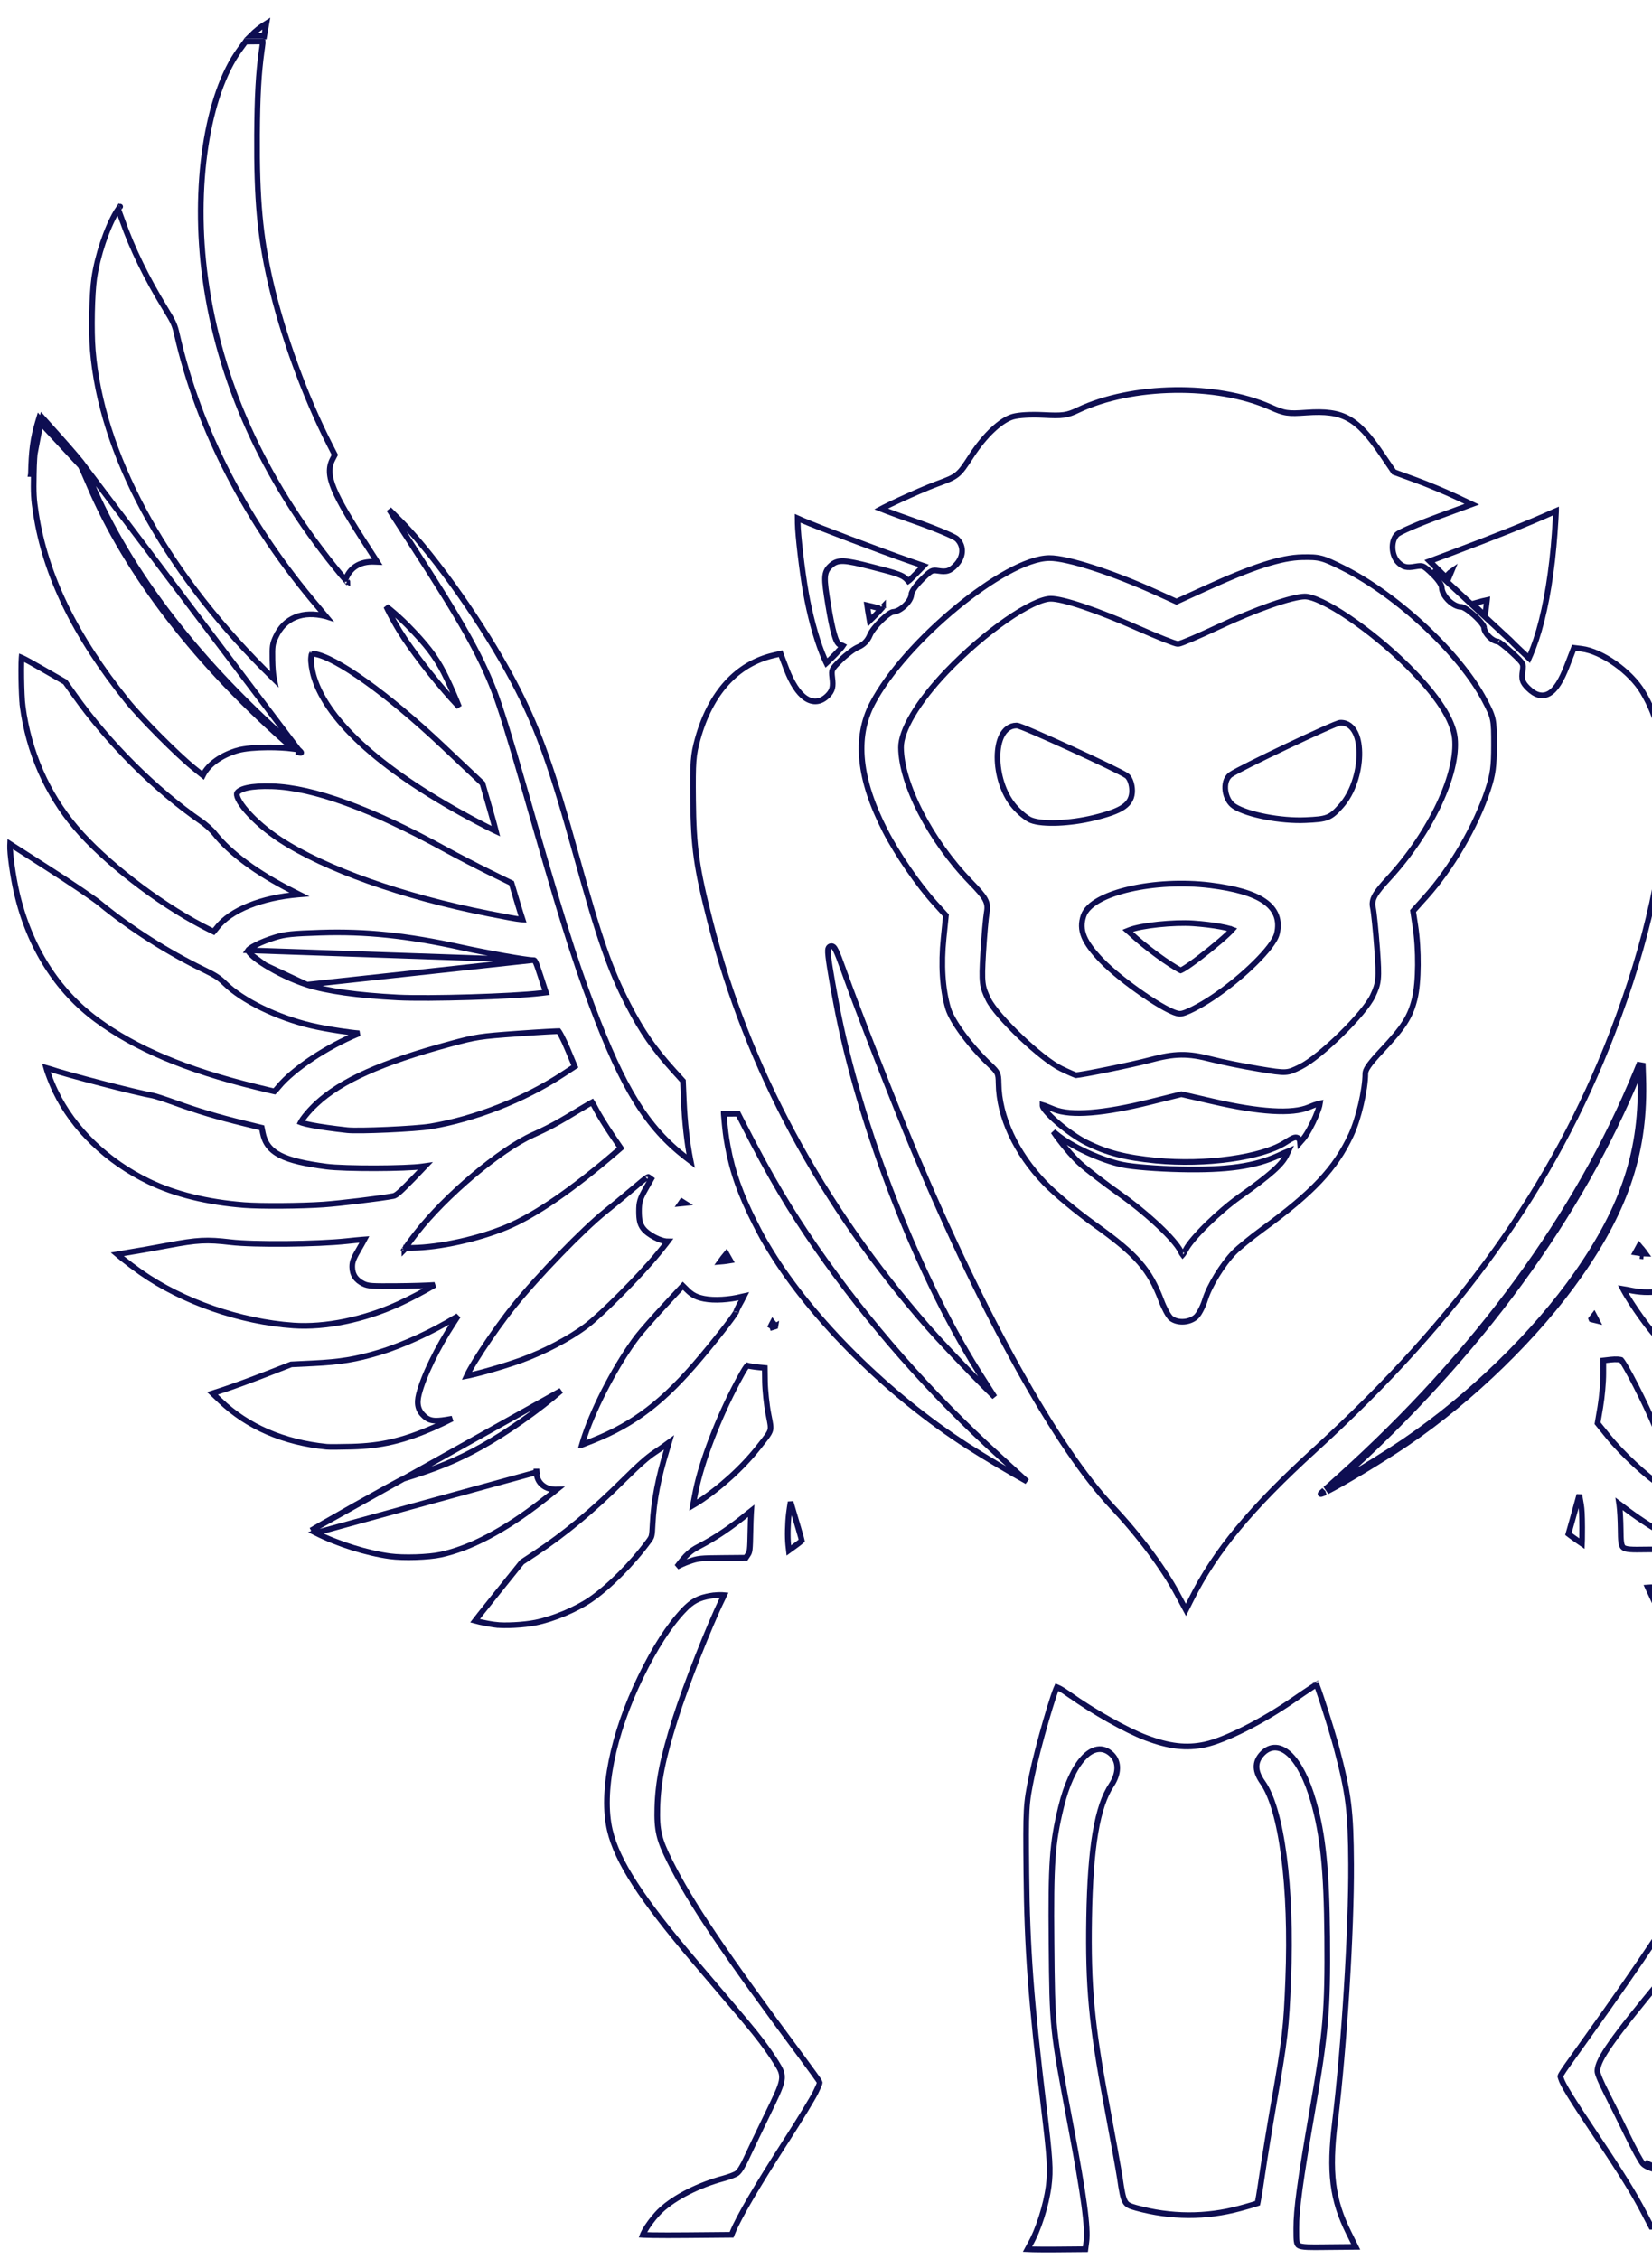 <svg width="291" height="398" viewBox="0 0 291 398" fill="none" xmlns="http://www.w3.org/2000/svg">
<path d="M127.49 196.231L127.49 196.231L127.49 196.226L128.633 196.216L130.007 196.204L131.183 198.509C135.555 207.081 139.161 213.189 143.756 219.806C152.999 233.116 163.86 245.478 176.013 256.521C178.063 258.384 179.751 259.93 180.895 260.991C178.237 259.53 173.366 256.642 170.437 254.759C156.578 245.849 143.123 232.524 135.721 220.398C134.495 218.388 134.134 217.742 133.024 215.562C130.451 210.509 129.023 206.47 128.182 201.892C127.857 200.125 127.739 199.162 127.49 196.231Z" stroke="#0E0E52"/>
<path d="M235.312 261.354C234.58 261.762 233.954 262.098 233.474 262.337C234.091 261.781 235.069 260.899 236.117 259.955C260.007 238.443 277.921 213.978 288.208 188.815L288.862 187.216L288.903 188.438M235.312 261.354C234.691 261.913 234.147 262.404 233.759 262.754C236.454 261.396 243.297 257.304 247.825 254.228C259.291 246.436 270.766 235.265 278.194 224.661C286.58 212.689 289.868 202.513 289.449 189.823L289.366 187.306L288.903 188.438M235.312 261.354C235.841 261.058 236.426 260.725 237.051 260.363C240.245 258.51 244.443 255.921 247.544 253.814C258.964 246.054 270.394 234.925 277.784 224.374C286.118 212.476 289.364 202.406 288.949 189.84L288.903 188.438M235.312 261.354C235.671 261.03 236.056 260.683 236.452 260.326C260.388 238.773 278.351 214.249 288.671 189.005L288.903 188.438M232.989 263.114C232.571 263.284 232.478 263.244 232.819 262.93C232.839 262.912 232.88 262.875 232.94 262.82C233.024 262.89 233.074 262.98 233.096 263.069C233.059 263.085 233.023 263.101 232.989 263.114Z" stroke="#0E0E52"/>
<path d="M188.364 298.543L188.65 298.143L188.364 298.543C192.534 301.53 198.404 304.839 201.857 306.139C205.924 307.671 208.938 308.036 212.222 307.343C214.018 306.964 216.567 305.933 219.314 304.549C222.072 303.16 225.064 301.398 227.753 299.533C229.008 298.663 230.158 297.886 231.001 297.334C231.37 297.092 231.678 296.895 231.908 296.753C232.002 296.995 232.12 297.319 232.256 297.709C232.55 298.547 232.925 299.674 233.319 300.901C234.109 303.356 234.972 306.195 235.425 307.906C237.561 315.977 237.946 319.044 237.996 328.429C238.058 340.121 236.781 360.535 235.155 373.845C234.079 382.65 234.667 387.519 237.584 393.383L238.804 395.835L233.983 395.877C233.686 395.88 233.405 395.883 233.137 395.886C231.947 395.898 231.04 395.907 230.339 395.877C229.46 395.839 229.017 395.741 228.774 395.592C228.592 395.479 228.469 395.302 228.403 394.824C228.347 394.412 228.346 393.876 228.344 393.131C228.344 392.961 228.343 392.78 228.342 392.587C228.323 389.341 229.015 384.229 231.189 371.699C233.558 358.045 233.895 354.09 233.787 341.227C233.689 329.564 233.051 323.24 231.349 317.309C230.27 313.551 228.833 310.729 227.281 309.197C226.503 308.429 225.651 307.942 224.763 307.886C223.856 307.829 223.016 308.228 222.296 309.011C221.649 309.713 221.301 310.482 221.337 311.36C221.371 312.215 221.766 313.096 222.432 314.042C224.069 316.366 225.366 320.912 226.162 327.001C226.955 333.062 227.243 340.569 226.92 348.745C226.586 357.223 226.355 359.222 224.431 370.235C223.678 374.545 222.73 380.37 222.324 383.182C222.122 384.582 221.922 385.87 221.762 386.817C221.682 387.292 221.612 387.677 221.558 387.947C221.543 388.023 221.53 388.088 221.518 388.142C221.498 388.149 221.477 388.156 221.454 388.164C221.28 388.224 221.032 388.303 220.727 388.396C220.118 388.581 219.295 388.816 218.406 389.056C212.418 390.676 206.248 390.646 200.138 388.966C198.954 388.64 198.507 388.428 198.188 387.865C198.01 387.552 197.86 387.105 197.712 386.416C197.564 385.73 197.426 384.843 197.256 383.666C197.091 382.522 196.016 376.582 194.87 370.475C192.271 356.625 191.65 349.924 191.849 337.907C191.953 331.623 192.311 326.694 192.959 322.861C193.609 319.023 194.544 316.322 195.777 314.465C197.038 312.567 197.205 310.439 195.847 309.101C195.088 308.353 194.21 308.035 193.286 308.19C192.392 308.339 191.542 308.918 190.772 309.772C189.231 311.481 187.845 314.475 186.908 318.326C185.335 324.793 185.101 328.207 185.224 342.268L185.224 342.281C185.29 349.777 185.323 353.561 185.745 357.598C186.167 361.632 186.976 365.915 188.582 374.416L188.585 374.431C189.765 380.674 190.541 385.187 190.982 388.456C191.424 391.739 191.521 393.722 191.364 394.932L191.193 396.251L185.936 396.297C184.374 396.31 182.956 396.302 181.93 396.278C181.554 396.27 181.234 396.259 180.98 396.246C181.111 395.993 181.281 395.684 181.466 395.364C182.9 392.876 184.28 388.53 184.718 385.158C185.093 382.269 184.966 380.369 183.824 370.867C181.603 352.396 180.926 343.286 180.796 330.164C180.738 324.273 180.717 321.217 180.841 318.987C180.965 316.776 181.232 315.381 181.763 312.806C182.279 310.304 183.28 306.48 184.229 303.192C184.704 301.549 185.163 300.047 185.542 298.916C185.731 298.349 185.898 297.882 186.035 297.538C186.086 297.411 186.131 297.304 186.171 297.217C186.282 297.263 186.423 297.33 186.593 297.42C187.067 297.671 187.697 298.066 188.364 298.543ZM231.738 296.355C231.736 296.352 231.735 296.351 231.735 296.35C231.735 296.35 231.736 296.352 231.738 296.355Z" stroke="#0E0E52"/>
<path d="M245.45 83.03L245.541 83.164L245.693 83.219L249.386 84.564C251.403 85.298 254.694 86.675 256.689 87.62L259.263 88.838L253.609 90.912C251.74 91.597 249.968 92.301 248.618 92.882C247.944 93.172 247.369 93.435 246.939 93.65C246.724 93.758 246.539 93.857 246.393 93.945C246.265 94.023 246.113 94.121 246.014 94.233C245.447 94.873 245.245 95.811 245.302 96.681C245.36 97.557 245.687 98.474 246.314 99.091C246.701 99.473 247.074 99.749 247.579 99.864C248.058 99.974 248.599 99.924 249.287 99.807C250.076 99.674 250.384 99.664 250.694 99.794C251.049 99.943 251.452 100.292 252.313 101.125C252.845 101.639 253.269 102.137 253.556 102.568C253.859 103.021 253.96 103.324 253.961 103.464C253.965 103.881 254.114 104.303 254.321 104.681C254.532 105.064 254.82 105.433 255.143 105.756C255.466 106.078 255.837 106.363 256.219 106.571C256.596 106.775 257.017 106.92 257.434 106.916C257.464 106.916 257.558 106.931 257.732 107.006C257.895 107.078 258.092 107.187 258.313 107.33C258.754 107.617 259.258 108.017 259.736 108.454C260.214 108.89 260.652 109.351 260.966 109.756C261.124 109.958 261.243 110.137 261.32 110.283C261.358 110.356 261.383 110.414 261.398 110.459C261.412 110.501 261.413 110.52 261.413 110.52L261.413 110.519C261.416 110.834 261.542 111.145 261.693 111.406C261.85 111.675 262.06 111.938 262.291 112.168C262.522 112.398 262.785 112.608 263.054 112.762C263.298 112.902 263.587 113.02 263.882 113.032C263.883 113.032 263.883 113.032 263.883 113.032C263.919 113.048 263.974 113.077 264.052 113.124C264.206 113.217 264.41 113.359 264.652 113.543C265.136 113.91 265.742 114.422 266.35 114.989C266.883 115.486 267.278 115.86 267.573 116.168C267.868 116.477 268.039 116.697 268.14 116.881C268.317 117.202 268.32 117.467 268.209 118.206C268.108 118.871 268.073 119.404 268.23 119.9C268.39 120.402 268.724 120.798 269.181 121.249C269.789 121.847 270.409 122.265 271.053 122.431C271.719 122.603 272.363 122.493 272.962 122.121C273.544 121.76 274.071 121.162 274.563 120.375C275.058 119.584 275.538 118.571 276.012 117.342L277.251 114.131L278.608 114.299C280.356 114.516 282.502 115.496 284.504 116.909C286.501 118.319 288.297 120.119 289.368 121.915C292.084 126.468 293.228 131.436 293.302 139.26C293.416 151.136 290.218 165.847 283.957 182.135C273.645 208.956 257.044 232.215 231.633 255.407C220.303 265.747 214.088 273.236 209.851 281.71L208.898 283.615L207.4 280.825C204.883 276.141 200.634 270.456 195.915 265.449C186.212 255.153 173.316 232.019 161.021 202.762C157.446 194.256 151.118 178.033 148.55 170.793C147.997 169.234 147.569 168.118 147.267 167.495C147.191 167.338 147.117 167.2 147.046 167.09C146.99 167.002 146.888 166.853 146.735 166.765C146.645 166.713 146.48 166.65 146.285 166.71C146.096 166.768 145.997 166.906 145.952 166.989C145.873 167.136 145.856 167.31 145.85 167.42C145.822 167.912 145.939 168.922 146.172 170.408C146.409 171.918 146.774 173.978 147.267 176.612C151.374 198.574 162.032 225.795 173.343 243.2C174.029 244.256 174.663 245.252 175.192 246.103C174.244 245.172 173.079 243.998 171.836 242.727C168.825 239.645 165.378 236.006 163.511 233.87C144.604 212.25 131.653 188.147 125.115 162.431C122.669 152.811 122.177 149.304 122.089 140.935C122.018 134.209 122.117 133.005 122.902 130.174C125.162 122.021 129.841 116.941 136.26 115.451L137.506 115.162L138.534 117.863C139.474 120.33 140.611 122.102 141.858 122.966C142.494 123.407 143.181 123.626 143.885 123.548C144.588 123.471 145.238 123.106 145.82 122.512C146.202 122.123 146.471 121.74 146.597 121.225C146.716 120.736 146.694 120.173 146.607 119.455C146.504 118.606 146.503 118.276 146.656 117.946C146.828 117.572 147.214 117.157 148.125 116.265L147.776 115.908L148.125 116.265C148.625 115.777 149.223 115.273 149.782 114.857C150.352 114.433 150.844 114.129 151.137 114.011C152.083 113.63 152.85 112.855 153.226 111.903C153.35 111.589 153.611 111.169 153.973 110.701C154.329 110.239 154.763 109.755 155.211 109.314C155.66 108.872 156.112 108.483 156.503 108.206C156.698 108.067 156.87 107.963 157.011 107.894C157.161 107.821 157.238 107.808 157.256 107.807C157.637 107.794 158.028 107.645 158.378 107.452C158.734 107.254 159.085 106.988 159.394 106.695C159.703 106.402 159.982 106.07 160.188 105.732C160.387 105.405 160.546 105.024 160.543 104.644C160.542 104.614 160.557 104.517 160.636 104.339C160.711 104.171 160.828 103.965 160.987 103.73C161.304 103.26 161.766 102.706 162.326 102.143C163.233 101.231 163.688 100.819 164.065 100.632C164.383 100.473 164.664 100.465 165.341 100.569C165.981 100.668 166.502 100.699 166.993 100.538C167.487 100.377 167.882 100.044 168.328 99.588C169.009 98.894 169.408 98.073 169.466 97.246C169.525 96.411 169.235 95.605 168.599 94.978C168.498 94.878 168.351 94.785 168.211 94.704C168.059 94.617 167.868 94.519 167.649 94.412C167.208 94.199 166.628 93.943 165.951 93.661C164.597 93.098 162.837 92.426 160.997 91.779C159.167 91.136 157.504 90.532 156.3 90.078C155.873 89.917 155.506 89.775 155.21 89.658C155.328 89.595 155.458 89.526 155.601 89.454C156.337 89.076 157.358 88.585 158.482 88.064C160.733 87.022 163.374 85.875 164.955 85.29L165.103 85.236C166.827 84.598 167.806 84.236 168.598 83.594C169.388 82.954 169.979 82.046 171.027 80.434L171.116 80.298C172.311 78.461 173.624 76.876 174.906 75.679C176.196 74.473 177.42 73.692 178.431 73.406C179.454 73.117 181.504 72.991 183.814 73.106C185.486 73.189 186.527 73.213 187.39 73.093C188.276 72.97 188.956 72.698 189.912 72.244C194.636 70 200.724 68.809 206.835 68.714C212.946 68.619 219.032 69.621 223.753 71.717C224.974 72.259 225.759 72.576 226.658 72.712C227.546 72.847 228.52 72.802 230.112 72.688C233.404 72.454 235.607 72.702 237.527 73.757C239.463 74.821 241.181 76.742 243.411 80.027L245.45 83.03ZM263.858 113.023C263.857 113.022 263.859 113.023 263.863 113.024C263.86 113.023 263.858 113.023 263.858 113.023ZM210.664 232.015C210.964 231.749 211.279 231.253 211.55 230.728C211.831 230.183 212.101 229.539 212.292 228.92C213.036 226.513 215.332 222.766 217.369 220.657C218.139 219.859 220.383 218.022 222.357 216.583C231.237 210.107 235.204 205.917 237.982 199.96C238.643 198.544 239.268 196.551 239.73 194.571C240.191 192.594 240.499 190.586 240.504 189.139C240.505 188.83 240.623 188.441 241.066 187.795C241.51 187.146 242.243 186.293 243.395 185.062C245.308 183.02 246.564 181.545 247.437 180.183C248.319 178.807 248.804 177.559 249.196 175.982C249.558 174.531 249.743 172.351 249.762 170.03C249.78 167.701 249.631 165.193 249.306 163.076L248.912 160.499L251.16 157.996C255.683 152.96 259.963 145.581 262.086 139.161C262.987 136.434 263.171 135.061 263.17 131.234C263.17 129.005 263.167 127.792 262.954 126.767C262.737 125.724 262.305 124.886 261.533 123.403C259.401 119.304 255.558 114.669 251.077 110.472C246.592 106.273 241.436 102.482 236.651 100.09C234.844 99.187 233.786 98.678 232.802 98.415C231.802 98.147 230.897 98.136 229.423 98.161C225.65 98.226 220.625 99.874 212.165 103.741L207.235 105.995L203.74 104.404C199.9 102.656 195.97 101.132 192.614 100.047C189.282 98.97 186.451 98.304 184.84 98.318C182.82 98.335 180.214 99.304 177.401 100.849C174.57 102.404 171.466 104.577 168.43 107.083C162.368 112.085 156.515 118.463 153.652 123.962C150.5 130.014 151.315 137.349 155.929 146.372C158 150.422 161.745 155.881 164.66 159.097L166.628 161.268L166.218 165.281C165.741 169.939 166.003 174.186 166.996 177.6C167.347 178.803 168.361 180.507 169.668 182.271C170.986 184.051 172.642 185.946 174.327 187.536C175.117 188.281 175.47 188.668 175.659 189.071C175.843 189.462 175.891 189.913 175.902 190.868C175.97 196.71 178.982 203.162 184.012 208.397C185.902 210.363 189.626 213.459 192.918 215.807C196.576 218.417 198.969 220.382 200.704 222.368C202.431 224.342 203.523 226.355 204.549 229.085C204.811 229.782 205.128 230.475 205.429 231.034C205.58 231.313 205.73 231.566 205.872 231.771C206.004 231.963 206.157 232.157 206.319 232.279C206.925 232.733 207.743 232.899 208.512 232.85C209.283 232.8 210.084 232.529 210.664 232.015Z" stroke="#0E0E52"/>
<path d="M208 220.492C207.741 219.934 207.228 219.238 206.565 218.475C205.895 217.703 205.043 216.833 204.076 215.923C202.143 214.105 199.731 212.115 197.345 210.428C194.679 208.544 191.484 206.086 190.248 204.973C189.179 204.011 187.734 202.332 186.599 200.833C186.196 200.3 185.838 199.797 185.553 199.364C185.723 199.497 185.903 199.643 186.086 199.798C187.363 200.877 189.351 202.032 191.466 203.008C193.585 203.987 195.873 204.806 197.767 205.197C199.595 205.575 203.89 205.911 207.922 206.001C216.129 206.184 221.069 205.491 225.381 203.485L225.17 203.032L225.381 203.485C225.97 203.211 226.513 202.974 226.947 202.796C226.832 203.043 226.698 203.32 226.557 203.605C226.17 204.38 225.488 205.223 224.205 206.361C222.922 207.499 221.067 208.909 218.369 210.824C216.528 212.13 214.417 213.954 212.643 215.695C211.755 216.567 210.947 217.422 210.296 218.187C209.651 218.943 209.138 219.637 208.864 220.18C208.675 220.554 208.523 220.81 208.398 220.973C208.368 221.011 208.343 221.04 208.323 221.062C208.241 220.96 208.135 220.781 208 220.492ZM208.392 221.134C208.392 221.134 208.391 221.134 208.389 221.133C208.391 221.134 208.392 221.134 208.392 221.134Z" stroke="#0E0E52"/>
<path d="M200.117 165.293L198.648 163.974L198.985 163.84L198.985 163.84C199.967 163.45 201.885 163.093 204.035 162.866C206.172 162.641 208.471 162.551 210.187 162.669C211.957 162.791 213.671 163.006 215.011 163.252C215.682 163.376 216.251 163.506 216.682 163.633C216.832 163.678 216.962 163.721 217.071 163.763C216.88 163.979 216.594 164.267 216.23 164.608C215.429 165.358 214.298 166.324 213.114 167.281C211.93 168.238 210.702 169.179 209.708 169.879C209.211 170.23 208.779 170.515 208.445 170.711C208.277 170.809 208.143 170.879 208.042 170.924C208.015 170.936 207.994 170.945 207.977 170.951C207.935 170.932 207.878 170.905 207.807 170.868C207.629 170.776 207.387 170.638 207.096 170.462C206.517 170.111 205.768 169.624 204.99 169.086C203.434 168.009 201.236 166.298 200.117 165.293C200.117 165.293 200.117 165.293 200.117 165.293ZM217.288 163.48C217.288 163.48 217.287 163.481 217.286 163.483C217.287 163.481 217.288 163.48 217.288 163.48Z" stroke="#0E0E52"/>
<path d="M312.606 251.841C304.562 248.553 298.643 243.838 290.975 234.548C289.814 233.142 288.401 231.152 287.316 229.474C286.773 228.635 286.319 227.882 286.021 227.326C285.972 227.233 285.927 227.147 285.888 227.069C286.162 227.112 286.495 227.175 286.848 227.254C290.628 228.098 294.029 227.591 296.026 225.682L296.602 225.131L300.066 228.792C304.73 233.72 307.885 237.989 310.349 242.686C311.798 245.447 313.032 248.136 313.807 250.124C314.196 251.122 314.462 251.924 314.585 252.464C314.597 252.517 314.607 252.566 314.616 252.611C314.516 252.577 314.404 252.537 314.282 252.492C313.821 252.324 313.225 252.093 312.606 251.841ZM314.656 252.998C314.656 252.998 314.656 252.996 314.657 252.993C314.656 252.996 314.656 252.998 314.656 252.998Z" stroke="#0E0E52"/>
<path d="M283.721 239.528L283.721 239.528C284.173 239.476 284.63 239.465 284.995 239.487C285.178 239.498 285.328 239.518 285.438 239.541C285.507 239.555 285.544 239.568 285.558 239.573C285.569 239.585 285.593 239.611 285.629 239.656C285.685 239.727 285.756 239.825 285.84 239.951C286.008 240.203 286.217 240.546 286.458 240.963C286.939 241.797 287.534 242.907 288.162 244.136C289.419 246.595 290.795 249.505 291.642 251.591C292.899 254.692 293.945 257.862 294.558 260.243C294.865 261.437 295.059 262.412 295.12 263.074C295.134 263.22 295.14 263.343 295.141 263.445C295.021 263.376 294.88 263.292 294.721 263.195C294.241 262.902 293.617 262.497 292.966 262.053C289.859 259.932 285.766 256.131 283.29 253.067L281.41 250.74L281.895 247.873C282.187 246.151 282.424 243.502 282.423 241.966L282.421 239.677L283.721 239.528ZM295.112 263.77C295.112 263.77 295.112 263.77 295.113 263.769L295.112 263.77Z" stroke="#0E0E52"/>
<path d="M54.791 115.958L54.791 115.958C54.816 115.669 54.842 115.47 54.875 115.33C54.896 115.241 54.915 115.197 54.925 115.178C54.931 115.177 54.939 115.176 54.95 115.175C55.024 115.166 55.146 115.17 55.362 115.199L55.362 115.199C56.236 115.315 57.481 115.794 59.04 116.628C60.587 117.457 62.404 118.614 64.412 120.048C68.427 122.915 73.181 126.869 78.038 131.458L84.992 138.027L86.305 142.592C86.676 143.88 87.001 145.062 87.225 145.927C87.273 146.114 87.317 146.285 87.355 146.439C87.253 146.391 87.144 146.338 87.027 146.281C86.306 145.932 85.323 145.433 84.252 144.87C75.99 140.522 69.346 136.111 64.466 131.782C59.58 127.447 56.499 123.226 55.302 119.264C55.132 118.7 54.988 118.035 54.894 117.422C54.8 116.799 54.764 116.268 54.791 115.958ZM54.911 115.182C54.911 115.182 54.912 115.182 54.913 115.181L54.911 115.182Z" stroke="#0E0E52"/>
<path d="M79.555 123.124C76.276 119.479 72.342 114.347 70.411 111.202C69.629 109.929 68.852 108.507 68.31 107.407C68.211 107.205 68.12 107.015 68.039 106.841C68.263 107.011 68.511 107.208 68.776 107.425C69.713 108.197 70.833 109.207 71.767 110.155C75.055 113.49 76.733 115.68 78.158 118.463C78.894 119.901 79.754 121.816 80.405 123.398C80.573 123.806 80.725 124.189 80.858 124.535C80.471 124.128 80.024 123.646 79.555 123.124Z" stroke="#0E0E52"/>
<path d="M86.136 160.965C70.921 157.956 57.323 153.128 49.377 147.946C47.032 146.417 44.914 144.567 43.494 142.94C42.781 142.125 42.261 141.384 41.97 140.783C41.824 140.483 41.746 140.237 41.721 140.049C41.696 139.861 41.727 139.765 41.754 139.72C41.963 139.373 42.508 139.023 43.587 138.789C44.641 138.56 46.09 138.466 47.933 138.523C55.161 138.748 65.417 142.466 78.588 149.716C80.545 150.793 83.982 152.576 86.23 153.681L90.111 155.587L90.992 158.554C91.421 160 91.852 161.402 92.048 161.995C91.978 161.992 91.895 161.986 91.798 161.977C90.934 161.897 89.26 161.583 86.136 160.965Z" stroke="#0E0E52"/>
<path d="M54.079 173.474C57.542 174.591 62.921 175.354 70.083 175.724C75.481 176.002 90.381 175.549 95.283 174.959L96.164 174.853L95.272 172.117C94.753 170.522 94.49 169.756 94.275 169.373C94.178 169.199 94.126 169.173 94.12 169.17L94.119 169.17C94.105 169.163 94.067 169.148 93.889 169.147L54.079 173.474ZM54.079 173.474C51.534 172.653 48.773 171.315 46.713 170.027M54.079 173.474L46.713 170.027M46.713 170.027C45.681 169.383 44.844 168.763 44.301 168.241M46.713 170.027L44.301 168.241M44.301 168.241C44.027 167.977 43.849 167.758 43.753 167.591M44.301 168.241L43.753 167.591M43.753 167.591C43.699 167.495 43.685 167.441 43.682 167.419M43.753 167.591L43.682 167.419M43.682 167.419C43.691 167.405 43.712 167.377 43.751 167.337C43.816 167.269 43.913 167.186 44.044 167.09C44.308 166.899 44.678 166.68 45.133 166.45C46.042 165.991 47.247 165.509 48.52 165.122C50.22 164.606 51.5 164.466 56.466 164.307C64.425 164.051 71.752 164.816 81.186 166.894C83.466 167.397 86.352 167.958 88.802 168.394C90.028 168.613 91.147 168.8 92.029 168.932C92.893 169.063 93.573 169.147 93.888 169.147L43.682 167.419Z" stroke="#0E0E52"/>
<path d="M61.171 199.108C58.577 198.822 56.412 198.511 54.9 198.218C54.142 198.071 53.563 197.931 53.181 197.807C53.096 197.779 53.026 197.754 52.969 197.731C52.995 197.678 53.028 197.618 53.067 197.55C53.208 197.308 53.419 197.006 53.687 196.664C54.222 195.982 54.955 195.179 55.732 194.453L55.391 194.088L55.732 194.453C60.077 190.399 67.166 187.196 79.251 183.922C81.587 183.289 82.884 182.956 84.429 182.719C85.982 182.48 87.791 182.337 91.15 182.095C93.092 181.956 94.905 181.838 96.26 181.761C96.938 181.723 97.499 181.695 97.905 181.679C98.108 181.671 98.269 181.667 98.384 181.666C98.393 181.665 98.402 181.665 98.41 181.665C98.427 181.688 98.447 181.716 98.47 181.75C98.578 181.911 98.717 182.15 98.88 182.459C99.204 183.072 99.6 183.919 99.991 184.855L100.452 184.663L99.991 184.855L101.251 187.88L99.111 189.283C92.339 193.723 83.656 197.14 75.834 198.445C74.541 198.66 71.393 198.884 68.281 199.024C65.16 199.165 62.167 199.217 61.171 199.108Z" stroke="#0E0E52"/>
<path d="M71.528 219.834C71.491 219.833 71.457 219.832 71.425 219.83C71.545 219.649 71.742 219.368 71.999 219.014C72.372 218.501 72.847 217.869 73.334 217.243C75.905 213.935 79.585 210.261 83.359 207.081C87.138 203.897 90.975 201.24 93.854 199.943C96.734 198.645 98.255 197.82 102.165 195.438C102.809 195.046 103.411 194.691 103.863 194.434C104.03 194.339 104.175 194.259 104.293 194.195C104.32 194.237 104.349 194.284 104.381 194.335C104.561 194.626 104.791 195.036 105.025 195.491C105.516 196.445 106.745 198.437 107.758 199.928L109.342 202.257L108.697 202.812L109.023 203.191L108.697 202.812C100.806 209.608 94.268 214.091 89.233 216.193C84.257 218.271 77.373 219.781 72.676 219.834C72.174 219.839 71.802 219.841 71.528 219.834ZM71.057 219.792C71.055 219.791 71.054 219.791 71.054 219.791C71.054 219.791 71.055 219.791 71.057 219.792ZM71.24 220.163C71.24 220.163 71.24 220.162 71.241 220.16C71.241 220.162 71.24 220.163 71.24 220.163Z" stroke="#0E0E52"/>
<path d="M82.22 242.402C82.351 242.115 82.539 241.752 82.778 241.324C83.285 240.416 84.004 239.247 84.841 237.964C86.514 235.396 88.643 232.394 90.46 230.133C94.739 224.808 102.792 216.503 106.619 213.458C107.748 212.56 109.955 210.735 111.527 209.401C112.227 208.807 112.749 208.365 113.153 208.04C113.561 207.711 113.823 207.523 114.006 207.422C114.126 207.356 114.18 207.345 114.196 207.343C114.201 207.345 114.214 207.35 114.241 207.365C114.281 207.388 114.331 207.423 114.412 207.483L114.709 207.704L113.771 209.362C113.266 210.254 112.95 210.867 112.771 211.47C112.589 212.086 112.556 212.665 112.561 213.471C112.57 214.883 112.72 215.65 113.275 216.4C113.704 216.98 114.496 217.549 115.287 217.966C116.06 218.373 116.946 218.695 117.628 218.7C117.567 218.782 117.499 218.87 117.425 218.965C117.029 219.478 116.479 220.165 115.873 220.901L116.226 221.192L115.873 220.901C112.57 224.916 105.938 231.578 103.214 233.629C100.326 235.804 95.82 238.17 91.751 239.642C89.814 240.342 87.23 241.131 85.128 241.701C84.077 241.985 83.155 242.213 82.5 242.347C82.399 242.368 82.306 242.386 82.22 242.402ZM114.202 207.344C114.202 207.344 114.2 207.344 114.197 207.343C114.2 207.343 114.202 207.343 114.202 207.344Z" stroke="#0E0E52"/>
<path d="M103.015 252.907C104.842 247.479 108.781 240.05 112.247 235.494C112.923 234.605 115.085 232.137 117.055 230.01L120.285 226.522L121.024 227.25C121.47 227.69 121.883 228.017 122.367 228.266C122.849 228.514 123.376 228.671 124.033 228.802C125.797 229.153 128.518 228.988 130.685 228.42C130.822 228.384 130.955 228.353 131.077 228.328C130.959 228.57 130.805 228.858 130.63 229.161C130.387 229.584 130.164 229.999 130.001 230.328C129.92 230.491 129.851 230.639 129.801 230.759C129.776 230.819 129.753 230.878 129.736 230.933C129.728 230.958 129.711 231.012 129.701 231.077C129.689 231.104 129.667 231.145 129.632 231.204C129.555 231.335 129.436 231.518 129.276 231.75C128.957 232.212 128.493 232.84 127.922 233.587C126.781 235.077 125.224 237.02 123.565 239.003C116.984 246.872 111.789 250.863 104.326 253.827C103.631 254.103 102.984 254.354 102.502 254.535C102.501 254.535 102.501 254.535 102.501 254.535C102.626 254.099 102.805 253.53 103.015 252.907ZM129.714 231.048C129.714 231.047 129.713 231.051 129.71 231.058C129.712 231.051 129.713 231.048 129.714 231.048Z" stroke="#0E0E52"/>
<path d="M133.637 240.887L133.637 240.887L134.717 240.992L134.748 243.341L134.748 243.341C134.769 244.911 135.043 247.507 135.358 249.132C135.398 249.336 135.435 249.524 135.47 249.697C135.579 250.248 135.66 250.66 135.705 251.009C135.76 251.453 135.747 251.741 135.663 252.018C135.576 252.305 135.4 252.622 135.053 253.102C134.787 253.469 134.442 253.905 133.992 254.473C133.852 254.65 133.702 254.84 133.54 255.045C130.768 258.562 126.843 262.122 122.887 264.704C122.542 264.928 122.274 265.094 122.07 265.209C122.094 265.058 122.124 264.884 122.158 264.692C122.262 264.102 122.408 263.348 122.568 262.573C123.659 257.303 126.509 249.869 129.904 243.466C130.589 242.175 131.045 241.376 131.368 240.918C131.499 240.733 131.591 240.628 131.651 240.572C131.842 240.627 132.113 240.679 132.391 240.725C132.763 240.786 133.207 240.845 133.637 240.887ZM131.519 240.529C131.519 240.529 131.52 240.529 131.521 240.53C131.52 240.529 131.519 240.529 131.519 240.529L131.519 240.529Z" stroke="#0E0E52"/>
<path d="M186.909 188.257C185.186 187.421 182.367 185.16 179.756 182.675C178.459 181.44 177.228 180.164 176.226 179.004C175.218 177.835 174.468 176.813 174.107 176.081C173.528 174.909 173.238 174.168 173.113 173.115C172.985 172.031 173.031 170.607 173.18 168.067C173.362 164.972 173.652 161.676 173.819 160.735C173.891 160.327 173.93 159.944 173.886 159.556C173.841 159.162 173.716 158.789 173.495 158.392C173.071 157.629 172.267 156.736 170.948 155.375C167.423 151.738 164.372 147.419 162.197 143.197C160.017 138.966 158.74 134.877 158.713 131.695C158.7 130.231 159.408 128.227 160.8 125.885C162.183 123.558 164.205 120.955 166.737 118.309C170.091 114.803 173.876 111.587 177.245 109.248C178.929 108.078 180.502 107.133 181.857 106.481C183.229 105.821 184.324 105.488 185.073 105.481C186.11 105.472 188.114 105.948 190.851 106.87C193.562 107.784 196.927 109.112 200.648 110.756C202.297 111.485 203.872 112.147 205.083 112.627C205.688 112.868 206.206 113.064 206.598 113.201C206.794 113.269 206.963 113.324 207.1 113.363C207.212 113.395 207.367 113.436 207.496 113.435C207.577 113.434 207.655 113.418 207.706 113.406C207.765 113.392 207.832 113.373 207.901 113.351C208.04 113.308 208.214 113.246 208.415 113.17C208.818 113.018 209.352 112.8 209.977 112.534C211.227 112.001 212.856 111.269 214.564 110.465C217.903 108.893 221.166 107.55 223.886 106.598C226.631 105.637 228.754 105.1 229.846 105.091C230.508 105.085 231.555 105.402 232.911 106.048C234.246 106.684 235.819 107.608 237.509 108.744C240.889 111.015 244.704 114.109 247.987 117.375C250.601 119.975 252.594 122.339 253.975 124.461C255.359 126.587 256.109 128.442 256.275 130.03C256.597 133.098 255.567 137.24 253.487 141.667C251.413 146.08 248.324 150.718 244.603 154.76C243.412 156.053 242.647 156.97 242.219 157.727C241.77 158.521 241.676 159.169 241.837 159.888C241.918 160.252 242.045 161.246 242.183 162.587C242.32 163.914 242.464 165.546 242.582 167.163C242.778 169.848 242.852 171.339 242.743 172.46C242.637 173.547 242.359 174.293 241.796 175.485C241.441 176.237 240.7 177.285 239.703 178.48C238.712 179.667 237.493 180.971 236.207 182.232C233.619 184.771 230.819 187.079 229.096 187.933C227.838 188.557 227.252 188.822 226.382 188.869C225.464 188.918 224.231 188.725 221.697 188.302C218.878 187.831 215.141 187.072 213.401 186.618C211.33 186.078 209.717 185.806 208.053 185.828C206.392 185.85 204.709 186.164 202.498 186.759C201.033 187.153 198.011 187.819 195.221 188.388C193.829 188.673 192.499 188.932 191.458 189.121C190.937 189.215 190.49 189.291 190.145 189.344C189.838 189.391 189.636 189.415 189.532 189.422C189.532 189.422 189.531 189.422 189.531 189.421C189.493 189.41 189.436 189.39 189.36 189.361C189.208 189.303 189 189.218 188.749 189.109C188.249 188.892 187.595 188.59 186.909 188.257ZM189.563 189.43C189.565 189.431 189.564 189.431 189.559 189.43C189.561 189.43 189.562 189.43 189.563 189.43ZM213.614 175.735C216.283 173.946 218.954 171.732 221.026 169.688C222.062 168.666 222.956 167.679 223.627 166.803C224.285 165.942 224.771 165.135 224.927 164.479C225.2 163.326 225.174 162.256 224.802 161.285C224.429 160.314 223.728 159.489 222.733 158.795C220.764 157.422 217.573 156.513 213.172 155.964C208.291 155.356 203.108 155.686 198.972 156.642C196.906 157.12 195.081 157.758 193.681 158.528C192.298 159.288 191.245 160.221 190.866 161.331C190.439 162.581 190.443 163.758 190.973 165.039C191.491 166.29 192.502 167.618 194.03 169.214C195.772 171.033 198.716 173.36 201.439 175.228C202.803 176.165 204.123 176.994 205.222 177.592C205.771 177.891 206.272 178.137 206.701 178.31C207.114 178.476 207.514 178.598 207.84 178.601C208.125 178.603 208.494 178.493 208.865 178.352C209.257 178.203 209.722 177.991 210.229 177.734C211.245 177.22 212.453 176.513 213.614 175.735ZM192.689 144.074C195.131 143.475 196.804 142.905 197.867 142.182C198.409 141.812 198.809 141.392 199.068 140.891C199.327 140.39 199.427 139.845 199.422 139.256C199.417 138.744 199.322 138.216 199.171 137.77C199.028 137.349 198.802 136.904 198.471 136.663C198.267 136.515 197.818 136.269 197.234 135.969C196.635 135.661 195.854 135.275 194.955 134.841C193.157 133.973 190.877 132.907 188.617 131.872C186.356 130.837 184.112 129.832 182.383 129.086C181.519 128.713 180.781 128.403 180.232 128.186C179.958 128.078 179.727 127.991 179.548 127.93C179.459 127.9 179.378 127.874 179.308 127.855C179.254 127.841 179.155 127.816 179.056 127.817C177.869 127.827 177.015 128.553 176.484 129.576C175.959 130.587 175.713 131.937 175.71 133.382C175.704 136.27 176.668 139.744 178.652 142.066C179.097 142.587 179.64 143.112 180.159 143.542C180.666 143.963 181.193 144.329 181.604 144.492C182.669 144.913 184.432 145.048 186.386 144.969C188.362 144.888 190.611 144.584 192.689 144.074ZM236.207 142.012C238.3 139.682 239.376 136.083 239.446 133.083C239.48 131.582 239.265 130.176 238.754 129.127C238.236 128.063 237.375 127.308 236.152 127.318C236.054 127.319 235.957 127.344 235.9 127.36C235.828 127.38 235.746 127.407 235.656 127.439C235.475 127.502 235.242 127.593 234.966 127.706C234.415 127.932 233.675 128.254 232.811 128.641C231.081 129.415 228.84 130.457 226.583 131.529C224.327 132.601 222.053 133.706 220.258 134.606C219.361 135.057 218.581 135.457 217.982 135.777C217.399 136.089 216.949 136.346 216.744 136.502C215.919 137.127 215.72 138.304 215.858 139.323C215.999 140.36 216.515 141.469 217.417 142.05C218.612 142.82 220.701 143.471 222.973 143.907C225.263 144.347 227.812 144.582 229.97 144.482C231.819 144.397 232.936 144.322 233.807 143.981C234.711 143.627 235.317 143.003 236.207 142.012Z" stroke="#0E0E52"/>
<path d="M203.61 204.465C198.25 203.94 194.964 203.083 191.375 201.3C189.807 200.52 187.845 199.122 186.269 197.764C185.483 197.087 184.806 196.431 184.33 195.879C184.091 195.603 183.912 195.363 183.794 195.168C183.736 195.071 183.698 194.992 183.675 194.932C183.653 194.874 183.652 194.849 183.652 194.849C183.652 194.849 183.652 194.849 183.652 194.849C183.652 194.839 183.651 194.828 183.651 194.818C183.651 194.76 183.65 194.709 183.65 194.664C183.754 194.693 183.897 194.74 184.093 194.813C184.448 194.945 184.921 195.139 185.563 195.401C185.592 195.413 185.621 195.425 185.65 195.437C187.172 196.06 189.386 196.23 192.19 196.008C195.009 195.785 198.484 195.161 202.567 194.146L208.1 192.77L213.656 194.049C217.767 194.995 221.253 195.559 224.074 195.731C226.883 195.902 229.091 195.691 230.611 195.037C231.216 194.777 231.79 194.575 232.223 194.458C232.334 194.428 232.432 194.405 232.516 194.388C232.499 194.502 232.469 194.642 232.425 194.808C232.292 195.313 232.052 195.98 231.745 196.701C231.127 198.152 230.277 199.739 229.577 200.608C229.349 200.892 229.16 201.117 229.005 201.29C228.994 201.149 228.973 201.009 228.932 200.889C228.893 200.773 228.818 200.623 228.666 200.511C228.506 200.395 228.329 200.369 228.181 200.38C227.93 200.398 227.657 200.531 227.401 200.672C227.121 200.826 226.762 201.049 226.313 201.333C224.285 202.613 220.815 203.619 216.71 204.191C212.622 204.76 207.967 204.891 203.61 204.465Z" stroke="#0E0E52"/>
<path d="M141.476 91.736L141.476 91.736C143.753 92.742 155.434 97.166 159.868 98.704L162.697 99.685L161.442 100.979C161.01 101.424 160.687 101.754 160.437 101.993C160.22 102.201 160.079 102.319 159.985 102.383C159.97 102.366 159.953 102.345 159.932 102.32C159.739 102.087 159.539 101.878 159.258 101.684C158.983 101.492 158.649 101.33 158.203 101.163C157.324 100.835 155.915 100.46 153.454 99.834C151.09 99.232 149.629 98.904 148.623 98.86C148.108 98.838 147.682 98.887 147.298 99.03C146.913 99.172 146.608 99.394 146.319 99.659C146.038 99.915 145.79 100.186 145.615 100.541C145.438 100.898 145.353 101.302 145.333 101.801C145.294 102.768 145.5 104.224 145.899 106.653C146.263 108.862 146.601 110.531 146.918 111.656C147.075 112.214 147.234 112.663 147.399 112.982C147.481 113.141 147.578 113.293 147.696 113.412C147.808 113.525 147.984 113.653 148.22 113.664C148.223 113.665 148.227 113.666 148.232 113.667C148.259 113.675 148.296 113.688 148.344 113.708C148.386 113.726 148.431 113.746 148.476 113.769C148.294 114.046 147.888 114.501 147.128 115.283C146.62 115.806 146.14 116.28 145.776 116.621C145.702 116.691 145.633 116.754 145.571 116.811C145.544 116.757 145.516 116.699 145.487 116.636C145.289 116.215 145.037 115.627 144.782 114.977C143.696 112.208 142.634 108.244 141.955 104.401C141.299 100.695 140.54 94.218 140.519 92.204C140.519 92.203 140.519 92.203 140.519 92.203L140.51 91.31L141.476 91.736Z" stroke="#0E0E52"/>
<path d="M154.18 108.383C153.729 108.842 153.411 109.161 153.186 109.377C153.103 108.922 152.999 108.302 152.905 107.707C152.843 107.314 152.787 106.938 152.745 106.638C153.067 106.709 153.475 106.806 153.891 106.908C154.346 107.02 154.806 107.137 155.168 107.235C155.191 107.242 155.214 107.248 155.236 107.254C154.999 107.53 154.646 107.908 154.18 108.383ZM155.544 106.853C155.544 106.853 155.544 106.854 155.542 106.857C155.543 106.854 155.544 106.853 155.544 106.853ZM153.301 109.952C153.301 109.952 153.301 109.953 153.301 109.953C153.301 109.953 153.301 109.953 153.301 109.953C153.301 109.953 153.301 109.952 153.301 109.952Z" stroke="#0E0E52"/>
<path d="M260.481 107.4L260.481 107.4L259.43 106.362L261.099 105.9C261.409 105.814 261.7 105.744 261.933 105.697C261.931 105.721 261.929 105.745 261.927 105.77C261.893 106.141 261.835 106.631 261.768 107.127C261.706 107.594 261.636 108.061 261.572 108.431C261.274 108.166 260.891 107.806 260.481 107.4Z" stroke="#0E0E52"/>
<path d="M255.135 101.938L254.721 101.675C254.943 101.327 255.346 100.888 255.657 100.674L255.135 101.938ZM255.135 101.938L254.721 101.675L254.703 101.704L253.201 100.227L252.851 100.584M255.135 101.938L252.851 100.584M252.851 100.584L253.201 100.227L251.818 98.867L255.527 97.478C263.044 94.663 269.817 91.949 273.453 90.293C273.687 90.187 273.908 90.09 274.099 90.009C274.099 90.019 274.098 90.03 274.098 90.041C274.079 90.499 274.045 91.134 274.001 91.849C273.912 93.279 273.785 95.02 273.667 96.3C273.073 102.768 271.991 108.493 270.573 112.731C270.312 113.513 269.948 114.473 269.635 115.234C269.522 115.509 269.417 115.756 269.327 115.956C269.266 115.899 269.198 115.836 269.126 115.769C268.721 115.391 268.168 114.871 267.565 114.299C266.89 113.658 266.399 113.174 266.086 112.841L252.851 100.584Z" stroke="#0E0E52"/>
<path d="M125.272 281.117L125.194 280.623L125.272 281.117C125.941 281.011 126.665 280.973 127.214 280.993C127.347 280.998 127.464 281.006 127.565 281.016C127.465 281.233 127.336 281.506 127.194 281.795L127.643 282.015L127.194 281.795C124.931 286.406 120.741 297.065 118.938 302.793C116.749 309.75 115.908 313.91 115.79 318.476C115.739 320.443 115.799 321.842 116.128 323.242C116.456 324.639 117.044 326.01 118.005 327.931C121.714 335.34 127.37 343.728 141.295 362.496C142.065 363.534 142.795 364.533 143.35 365.304C143.627 365.69 143.86 366.018 144.032 366.266C144.118 366.39 144.188 366.492 144.24 366.57C144.266 366.609 144.286 366.641 144.302 366.666C144.31 366.678 144.316 366.688 144.32 366.695L144.325 366.704C144.326 366.706 144.327 366.706 144.327 366.706C144.371 366.788 144.38 366.823 144.383 366.848C144.386 366.874 144.387 366.93 144.353 367.055C144.278 367.329 144.081 367.766 143.666 368.622C143.179 369.626 140.928 373.334 138.653 376.87C133.33 385.144 130.144 390.572 129.05 393.263L128.869 393.708L121.007 393.776C118.494 393.798 116.438 393.797 115.002 393.775C114.283 393.764 113.724 393.748 113.343 393.728C113.302 393.726 113.263 393.724 113.226 393.721C113.246 393.669 113.269 393.611 113.297 393.547C113.449 393.2 113.706 392.748 114.036 392.247C114.696 391.246 115.608 390.117 116.447 389.34C118.891 387.076 123.085 384.943 127.485 383.764C127.956 383.638 128.446 383.478 128.857 383.323C129.249 383.174 129.628 383.008 129.835 382.859C129.973 382.759 130.103 382.61 130.217 382.462C130.338 382.305 130.467 382.114 130.598 381.9C130.86 381.473 131.145 380.936 131.409 380.36C131.891 379.31 133.504 375.941 134.993 372.871L135.079 372.693C135.848 371.107 136.434 369.899 136.855 368.95C137.29 367.971 137.566 367.23 137.684 366.607C137.807 365.96 137.76 365.437 137.564 364.903C137.388 364.427 137.093 363.946 136.748 363.386L136.694 363.299C136.131 362.382 134.973 360.717 134.117 359.589C132.658 357.667 131.393 356.156 122.431 345.629C112.941 334.481 108.715 327.9 107.431 322.462C105.873 315.865 107.887 305.637 112.875 295.377C115.36 290.266 117.847 286.418 120.396 283.707L120.032 283.364L120.396 283.707C121.175 282.878 121.851 282.324 122.59 281.932C123.33 281.539 124.161 281.293 125.272 281.117ZM113.155 393.998C113.155 393.998 113.155 393.996 113.155 393.991C113.155 393.995 113.155 393.998 113.155 393.998Z" stroke="#0E0E52"/>
<path d="M289.651 389.954C287.829 386.445 285.642 382.912 281.14 376.193C278.959 372.938 277.482 370.68 276.513 369.103C275.532 367.506 275.105 366.658 274.978 366.199C274.95 366.101 274.916 366.004 274.894 365.941C274.887 365.921 274.881 365.905 274.877 365.892C274.857 365.831 274.857 365.817 274.857 365.812L274.857 365.812C274.857 365.797 274.86 365.695 275.092 365.308C275.465 364.684 276.268 363.563 277.908 361.272C278.257 360.785 278.643 360.246 279.071 359.647C289.86 344.555 295.098 336.616 298.898 329.581C300.532 326.558 301.91 323.553 302.343 322.034C302.461 321.621 302.531 320.955 302.569 320.191C302.609 319.412 302.618 318.486 302.599 317.53C302.561 315.623 302.413 313.553 302.166 312.244C300.686 304.423 296.885 293.814 291.343 281.996C290.977 281.216 290.645 280.501 290.404 279.978C290.351 279.863 290.303 279.758 290.26 279.663C290.412 279.65 290.588 279.64 290.781 279.634C291.438 279.611 292.217 279.629 292.728 279.697C293.799 279.84 294.513 280.033 295.198 280.419C295.895 280.812 296.595 281.422 297.603 282.461C301.372 286.345 304.996 292.648 307.601 299.235C310.208 305.828 311.761 312.619 311.455 317.464C311.148 322.327 309.167 326.936 304.241 334.018C301.974 337.277 298.844 341.255 292.743 348.625C288.401 353.87 285.576 357.418 283.837 359.884C282.968 361.116 282.359 362.092 281.968 362.885C281.58 363.672 281.383 364.32 281.388 364.884C281.39 365.067 281.458 365.302 281.53 365.516C281.61 365.753 281.724 366.044 281.863 366.372C282.142 367.03 282.533 367.861 282.988 368.753C283.832 370.41 285.484 373.748 286.658 376.17C287.276 377.445 287.874 378.61 288.36 379.497C288.603 379.94 288.82 380.317 288.999 380.606C289.164 380.873 289.331 381.121 289.471 381.251C289.963 381.707 290.842 382.038 292.062 382.333C296.963 383.52 301.616 385.983 304.154 388.684C304.667 389.23 305.311 390.106 305.829 390.923C306.088 391.329 306.308 391.71 306.463 392.019C306.473 392.039 306.483 392.059 306.492 392.079C306.076 392.098 305.472 392.117 304.723 392.135C303.221 392.171 301.147 392.204 298.865 392.224L290.866 392.294L289.651 389.954ZM289.811 380.885C290.198 381.243 290.957 381.551 292.18 381.847C297.144 383.05 301.895 385.55 304.519 388.342C305.406 389.287 306.615 391.106 307.028 392.045L289.811 380.885Z" stroke="#0E0E52"/>
<path d="M285.478 269.38L285.478 269.38C285.461 267.837 285.356 265.928 285.24 265.132L285.24 265.132L285.213 264.947L286.699 266.062C289.024 267.806 291.732 269.53 294.974 271.334C295.666 271.719 296.904 272.8 297.688 273.727C297.885 273.961 298.06 274.17 298.214 274.356C298.199 274.348 298.183 274.34 298.167 274.332C295.98 273.2 294.094 272.908 289.956 272.975C288.715 272.995 287.818 273.008 287.153 272.955C286.477 272.902 286.145 272.786 285.958 272.632C285.789 272.493 285.656 272.256 285.578 271.718C285.5 271.174 285.49 270.433 285.478 269.38Z" stroke="#0E0E52"/>
<path d="M276.494 270.403L276.494 270.403L276.278 270.234L276.911 268C277.31 266.592 277.873 264.56 278.162 263.483C278.174 263.438 278.186 263.394 278.198 263.35C278.299 263.878 278.403 264.466 278.491 265.024C278.639 265.957 278.684 266.791 278.699 269.063L278.699 269.063C278.704 269.852 278.698 270.616 278.685 271.211C278.679 271.502 278.67 271.751 278.661 271.941L278.133 271.577C277.482 271.128 276.744 270.599 276.494 270.403Z" stroke="#0E0E52"/>
<path d="M280.687 231.843L280.795 231.702C280.901 231.902 281.034 232.159 281.169 232.423C281.213 232.51 281.257 232.597 281.299 232.681C280.905 232.587 280.561 232.499 280.423 232.454C280.387 232.443 280.358 232.433 280.334 232.425C280.327 232.408 280.319 232.388 280.31 232.364L280.31 232.364L280.302 232.343L280.687 231.843L280.687 231.843Z" stroke="#0E0E52"/>
<path d="M289.569 220.85L289.569 220.85L289.566 220.849C289.521 220.845 289.414 220.833 289.283 220.819C289.175 220.808 289.049 220.794 288.926 220.782L288.926 220.782C288.71 220.759 288.382 220.711 288.087 220.662C288.141 220.562 288.2 220.453 288.262 220.34C288.432 220.031 288.611 219.701 288.743 219.457C288.965 219.715 289.224 220.025 289.421 220.273L289.813 219.963L289.421 220.273C289.554 220.441 289.714 220.655 289.864 220.863C289.733 220.86 289.625 220.856 289.569 220.85ZM289.227 221.316C289.119 221.305 288.994 221.291 288.874 221.279L289.516 221.347C289.469 221.342 289.36 221.33 289.227 221.316Z" stroke="#0E0E52"/>
<path d="M120.778 203.884C113.967 198.58 109.804 191.907 104.308 177.288C100.944 168.341 98.811 161.479 92.25 138.491C89.886 130.206 88.043 124.278 87 121.616C84.458 115.126 81.21 109.36 72.845 96.451C70.799 93.293 69.428 91.171 68.528 89.756C68.536 89.764 68.544 89.772 68.552 89.779C69.766 90.961 71.166 92.381 72.038 93.344C78.49 100.461 86.474 112.184 91.187 121.466C94.967 128.908 97.331 135.61 101.56 150.916C105.556 165.376 107.442 170.805 110.669 177.068C113.046 181.681 115.216 184.817 118.67 188.63L120.306 190.436L120.457 193.959C120.617 197.673 121.023 201.329 121.601 204.234C121.623 204.349 121.645 204.46 121.666 204.568C121.401 204.366 121.098 204.133 120.778 203.884Z" stroke="#0E0E52"/>
<path d="M66.318 98.794C66.364 98.867 66.407 98.936 66.448 99.001C66.317 98.996 66.175 98.99 66.027 98.982L66.027 98.982C64.68 98.908 63.508 99.177 62.583 99.81C61.777 100.361 61.197 101.162 60.849 102.168C60.507 101.794 59.958 101.125 59.058 100.011C46.321 84.24 38.633 67.124 36.16 49.07C35.057 41.015 35.125 32.906 36.199 25.814C37.275 18.712 39.352 12.677 42.233 8.733L43.256 7.333L44.904 7.317C45.077 7.315 45.231 7.312 45.369 7.31C45.682 7.305 45.912 7.301 46.095 7.312C46.186 7.317 46.244 7.326 46.279 7.333C46.283 7.376 46.285 7.456 46.274 7.592C46.258 7.797 46.221 8.053 46.172 8.395C46.15 8.543 46.126 8.708 46.101 8.892C45.538 12.967 45.32 16.922 45.276 23.782C45.204 35.04 45.804 41.658 47.627 49.6C49.793 59.037 53.702 69.792 58.084 78.377L58.983 80.138L58.599 80.878C58.237 81.575 58.046 82.312 58.08 83.184C58.113 84.043 58.364 85.011 58.847 86.177C59.808 88.5 61.74 91.732 64.946 96.66C65.481 97.482 65.966 98.238 66.318 98.794ZM61.194 102.499C61.194 102.499 61.192 102.498 61.188 102.495C61.192 102.497 61.194 102.498 61.194 102.499Z" stroke="#0E0E52"/>
<path d="M56.093 107.002C56.598 107.594 57.056 108.142 57.42 108.586C57.41 108.583 57.4 108.581 57.39 108.578C55.383 108.064 53.562 108.108 52.036 108.731C50.503 109.357 49.319 110.546 48.564 112.222C48.293 112.824 48.126 113.235 48.045 113.819C47.969 114.375 47.973 115.081 47.993 116.274C48.016 117.647 48.111 118.823 48.275 119.64C47.766 119.142 47.135 118.517 46.456 117.836C28.629 99.948 17.822 79.739 16.341 61.688C16.058 58.237 16.189 51.837 16.596 49.016C17.165 45.071 18.803 40.186 20.506 37.319L20.506 37.319C20.611 37.142 20.714 36.982 20.809 36.845C20.831 36.902 20.854 36.962 20.879 37.025C21.067 37.515 21.308 38.171 21.555 38.873C23.319 43.877 25.804 48.971 29.127 54.402C29.854 55.59 30.265 56.298 30.544 56.917C30.817 57.525 30.97 58.057 31.162 58.901C35.008 75.813 43.579 92.339 56.093 107.002ZM21.166 36.4C21.169 36.397 21.169 36.398 21.164 36.401C21.165 36.401 21.165 36.4 21.166 36.4Z" stroke="#0E0E52"/>
<path d="M14.649 81.855C14.455 81.5 12.666 79.389 10.674 77.162L7.444 73.552L7.276 74.113M14.649 81.855L14.211 82.095C14.211 82.095 14.211 82.095 14.211 82.095M14.649 81.855C14.844 82.209 15.485 83.64 16.074 85.034C22.78 100.921 35.293 117.096 52.201 131.735C52.34 131.856 52.46 131.961 52.563 132.054L14.649 81.855ZM7.276 74.113L6.885 73.676L6.684 74.346C5.831 77.189 5.528 79.436 5.449 83.508M7.276 74.113L10.302 77.496C11.295 78.606 12.237 79.687 12.954 80.534C13.313 80.957 13.614 81.32 13.836 81.597C13.947 81.736 14.037 81.852 14.103 81.941C14.137 81.986 14.163 82.022 14.182 82.05C14.192 82.064 14.199 82.075 14.204 82.084C14.209 82.092 14.211 82.095 14.211 82.095M7.276 74.113L7.163 74.49L14.211 82.095M5.449 83.508L5.949 83.518C5.883 86.919 5.939 87.921 6.326 90.425C8.018 101.356 13.196 112.042 22.39 123.487C24.84 126.536 31.208 132.937 34.169 135.328L35.745 136.6L35.813 136.465L36.26 136.689L35.813 136.465C36.755 134.583 39.164 132.952 41.913 132.186L42.047 132.668L41.913 132.186C43.122 131.85 45.134 131.684 47.182 131.673C48.714 131.665 50.305 131.744 51.645 131.915C34.811 117.292 22.326 101.132 15.613 85.229C15.021 83.826 14.391 82.422 14.211 82.095M5.449 83.508L5.949 83.518C6.028 79.475 6.327 77.276 7.163 74.49L5.449 83.508ZM52.61 132.365C52.647 132.298 52.695 132.25 52.74 132.217C52.791 132.264 52.834 132.306 52.872 132.344C53.14 132.617 53.096 132.67 52.816 132.612C52.73 132.594 52.642 132.577 52.552 132.56C52.556 132.502 52.572 132.434 52.61 132.365Z" stroke="#0E0E52"/>
<path d="M7.421 117.826L7.421 117.826L11.483 120.154L13.087 122.416C19.134 130.944 27.311 139.105 35.423 144.703C36.261 145.281 37.327 146.247 37.776 146.819C40.488 150.28 45.294 153.818 51.437 156.929L52.718 157.577L52.583 157.588C49.315 157.864 46.326 158.545 43.856 159.543C41.392 160.537 39.41 161.862 38.199 163.448C38.002 163.706 37.811 163.938 37.665 164.101C37.655 164.112 37.645 164.123 37.635 164.134C37.529 164.083 37.395 164.018 37.239 163.941C36.834 163.741 36.291 163.464 35.709 163.16C27.673 158.958 18.361 151.724 13.325 145.783C8.272 139.824 5.054 132.462 3.99 124.418L3.495 124.483L3.99 124.418C3.868 123.49 3.782 121.383 3.755 119.414C3.742 118.435 3.744 117.501 3.762 116.779C3.771 116.418 3.785 116.114 3.802 115.886C3.803 115.876 3.803 115.865 3.804 115.855C3.862 115.879 3.93 115.909 4.01 115.947C4.599 116.224 5.623 116.795 7.421 117.826Z" stroke="#0E0E52"/>
<path d="M1.776 148.937L1.776 148.937L1.787 148.695L8.39 152.921C12.43 155.507 16.537 158.29 17.531 159.107C22.954 163.565 29.497 167.738 36 170.888C37.933 171.824 38.658 172.305 39.601 173.235C42.687 176.279 48.794 179.249 54.798 180.679C56.103 180.99 58.035 181.34 59.809 181.61C61.148 181.814 62.429 181.978 63.291 182.042C63.219 182.073 63.144 182.104 63.066 182.137C57.547 184.426 51.668 188.32 49.093 191.441C48.858 191.725 48.632 191.979 48.459 192.159C48.414 192.205 48.375 192.244 48.341 192.277C48.311 192.27 48.278 192.263 48.242 192.255C48.05 192.211 47.779 192.147 47.45 192.069C46.792 191.912 45.903 191.697 44.942 191.46C32.7 188.452 23.853 184.705 17.031 179.675C10.037 174.518 5.151 166.77 2.954 157.301C2.615 155.84 2.303 154.093 2.084 152.53C1.864 150.955 1.744 149.611 1.776 148.937Z" stroke="#0E0E52"/>
<path d="M9.79 192.32L9.391 192.51L9.79 192.32C9.312 191.321 8.826 190.13 8.484 189.169C8.339 188.762 8.222 188.403 8.143 188.121C8.315 188.168 8.512 188.228 8.718 188.298C11.962 189.392 24.012 192.513 26.882 193.001C27.064 193.032 27.598 193.186 28.348 193.429C29.081 193.667 29.981 193.976 30.871 194.298C34.769 195.713 38.38 196.79 43.016 197.923L46.113 198.68L46.296 199.599C46.467 200.458 46.776 201.215 47.283 201.878C47.789 202.539 48.474 203.081 49.362 203.536C51.119 204.437 53.73 205.026 57.494 205.52C59.096 205.73 62.634 205.825 66.093 205.817C69.549 205.81 73.009 205.698 74.451 205.48C74.615 205.455 74.775 205.431 74.927 205.41C74.392 205.979 73.651 206.751 72.829 207.594C71.548 208.907 70.776 209.672 70.245 210.125C69.721 210.573 69.487 210.668 69.283 210.707C67.068 211.128 59.926 211.998 56.975 212.205C53.027 212.482 45.887 212.53 42.988 212.301C36.507 211.79 30.915 210.41 26.296 208.198C18.91 204.66 12.943 198.907 9.79 192.32Z" stroke="#0E0E52"/>
<path d="M69.964 226.569L69.964 226.569C72.513 226.549 75.382 226.463 76.576 226.371C74.887 227.393 72.27 228.778 70.275 229.689C64.103 232.507 57.295 233.901 51.691 233.515C42.355 232.871 32.166 229.325 24.822 224.17C23.787 223.444 22.543 222.502 21.571 221.728C21.216 221.445 20.901 221.187 20.646 220.972C21.118 220.887 21.735 220.784 22.404 220.679C23.853 220.452 27.091 219.879 29.602 219.405C32.205 218.914 33.908 218.652 35.482 218.571C37.05 218.491 38.506 218.591 40.613 218.84C44.7 219.324 55.828 219.219 61.077 218.652C62.135 218.537 63.105 218.444 63.816 218.385C63.951 218.374 64.076 218.364 64.19 218.356C63.984 218.747 63.696 219.263 63.369 219.821C62.305 221.634 62.036 222.225 62.044 223.195C62.05 223.857 62.202 224.445 62.541 224.954C62.878 225.46 63.373 225.847 64.001 226.156C64.443 226.374 64.822 226.485 65.653 226.537C66.455 226.588 67.725 226.586 69.964 226.569Z" stroke="#0E0E52"/>
<path d="M38.784 246.757L38.464 247.092L38.784 246.757L37.433 245.466L39.361 244.839C40.871 244.347 44.191 243.132 46.742 242.139L51.299 240.365L55.219 240.173C59.921 239.942 62.669 239.491 66.715 238.28C70.904 237.027 76.222 234.588 80.413 232.002C80.505 231.945 80.595 231.89 80.684 231.836C80.434 232.224 80.151 232.66 79.851 233.119C77.03 237.422 74.59 242.437 73.787 245.635C73.583 246.447 73.527 247.161 73.681 247.811C73.838 248.472 74.201 249.015 74.738 249.501C74.987 249.727 75.249 249.918 75.565 250.054C75.882 250.19 76.226 250.26 76.63 250.279C77.337 250.31 78.277 250.183 79.652 249.93C78.512 250.506 77.201 251.135 76.248 251.547C70.954 253.835 67.149 254.717 61.99 254.859C59.944 254.915 57.95 254.922 57.537 254.881C49.946 254.12 43.605 251.362 38.784 246.757Z" stroke="#0E0E52"/>
<path d="M55.631 270.054C59.441 271.984 64.641 273.622 68.687 274.169C71.093 274.494 75.491 274.351 77.664 273.881C82.81 272.768 88.787 269.643 95.242 264.645C96.329 263.804 97.431 262.935 98.075 262.414C97.105 262.438 96.249 262.194 95.607 261.685C94.887 261.115 94.495 260.257 94.485 259.237C94.485 259.236 94.485 259.236 94.485 259.236L94.985 259.232L55.631 270.054ZM55.631 270.054C55.324 269.898 55.041 269.751 54.805 269.624M55.631 270.054L54.805 269.624M54.805 269.624C54.865 269.588 54.929 269.549 54.996 269.509C55.483 269.218 56.147 268.83 56.93 268.377C58.496 267.473 60.533 266.314 62.574 265.165C64.615 264.016 66.659 262.877 68.236 262.012C69.025 261.579 69.696 261.216 70.192 260.954C70.439 260.823 70.641 260.719 70.79 260.644C70.958 260.561 71.021 260.535 71.018 260.536C77.025 258.684 80.569 257.226 84.819 254.851C89.391 252.296 94.783 248.502 98.829 244.995L54.805 269.624Z" stroke="#0E0E52"/>
<path d="M87.282 286.236C86.445 286.128 85.381 285.93 84.526 285.738C84.203 285.665 83.915 285.595 83.683 285.532C83.9 285.249 84.201 284.862 84.569 284.394C85.356 283.393 86.442 282.029 87.638 280.544L91.94 275.199L94.186 273.723L93.911 273.305L94.186 273.723C99.415 270.285 104.426 266.125 109.87 260.709C112.463 258.129 114.093 256.691 115.292 255.902C116.186 255.314 117.274 254.558 117.849 254.128C117.742 254.496 117.614 254.921 117.474 255.371C115.947 260.3 115.161 264.396 114.959 268.522C114.903 269.67 114.869 270.2 114.777 270.566C114.696 270.888 114.573 271.081 114.228 271.55C111.35 275.47 107.249 279.585 104.036 281.79C101.464 283.556 97.465 285.231 94.325 285.857C92.251 286.27 88.906 286.446 87.282 286.236L87.218 286.732L87.282 286.236Z" stroke="#0E0E52"/>
<path d="M119.248 276.019C120.833 273.904 121.664 273.19 123.045 272.475C126.047 270.921 128.812 269.057 131.788 266.585C131.983 266.423 132.163 266.279 132.323 266.155C132.313 266.31 132.303 266.479 132.293 266.661C132.25 267.449 132.214 268.477 132.193 269.557C132.157 271.41 132.131 272.367 132.062 272.949C132.028 273.232 131.986 273.402 131.937 273.531C131.889 273.657 131.827 273.765 131.721 273.926L131.721 273.926L131.387 274.429L127.396 274.464C125.352 274.481 124.244 274.495 123.447 274.579C122.621 274.666 122.121 274.828 121.304 275.114L121.304 275.114C120.667 275.336 119.883 275.684 119.248 276.019Z" stroke="#0E0E52"/>
<path d="M140.672 269.38L140.672 269.38C140.832 269.912 140.978 270.424 141.083 270.819C141.136 271.017 141.177 271.183 141.206 271.306C141.215 271.348 141.223 271.383 141.229 271.412C141.216 271.427 141.197 271.447 141.171 271.472C141.024 271.613 140.752 271.826 140.248 272.199C139.648 272.643 139.236 272.946 138.954 273.148C138.922 272.882 138.885 272.545 138.85 272.195C138.704 270.715 138.751 268.407 138.966 266.61C139.026 266.101 139.144 265.332 139.265 264.604C139.31 264.755 139.355 264.912 139.402 265.072L139.827 264.949L139.402 265.072C139.777 266.368 140.349 268.305 140.672 269.38Z" stroke="#0E0E52"/>
<path d="M44.677 6.312L44.158 6.319C45.027 5.445 45.924 4.731 46.921 4.117C46.785 4.851 46.615 5.818 46.527 6.354C46.414 6.331 46.291 6.321 46.157 6.314C45.866 6.3 45.411 6.302 44.677 6.312Z" stroke="#0E0E52"/>
<path d="M128.492 221.813C128.541 221.899 128.588 221.982 128.632 222.059C128.466 222.088 128.275 222.117 128.074 222.144C127.653 222.203 127.207 222.254 126.857 222.281C127.006 222.071 127.184 221.83 127.369 221.587C127.578 221.314 127.781 221.058 127.949 220.858C128.094 221.117 128.305 221.488 128.492 221.812L128.492 221.813Z" stroke="#0E0E52"/>
<path d="M119.835 212.065C119.933 211.921 120.036 211.774 120.124 211.651C120.254 211.726 120.427 211.835 120.652 211.98C120.318 212.021 120.015 212.052 119.835 212.065Z" stroke="#0E0E52"/>
<path d="M135.6 233.963C135.762 233.921 135.944 233.872 136.115 233.823L135.6 233.963ZM135.6 233.963C135.711 233.728 135.845 233.459 135.977 233.204C136.022 233.118 136.066 233.035 136.108 232.957C136.14 232.997 136.173 233.038 136.206 233.081L135.6 233.963ZM136.489 233.442C136.421 233.352 136.33 233.237 136.206 233.081L136.489 233.442ZM136.489 233.442C136.538 233.507 136.57 233.552 136.59 233.583M136.489 233.442L136.59 233.583M136.59 233.583C136.582 233.627 136.576 233.658 136.572 233.681C136.559 233.686 136.543 233.692 136.522 233.7C136.433 233.731 136.308 233.767 136.115 233.823L136.59 233.583Z" stroke="#0E0E52"/>
</svg>
